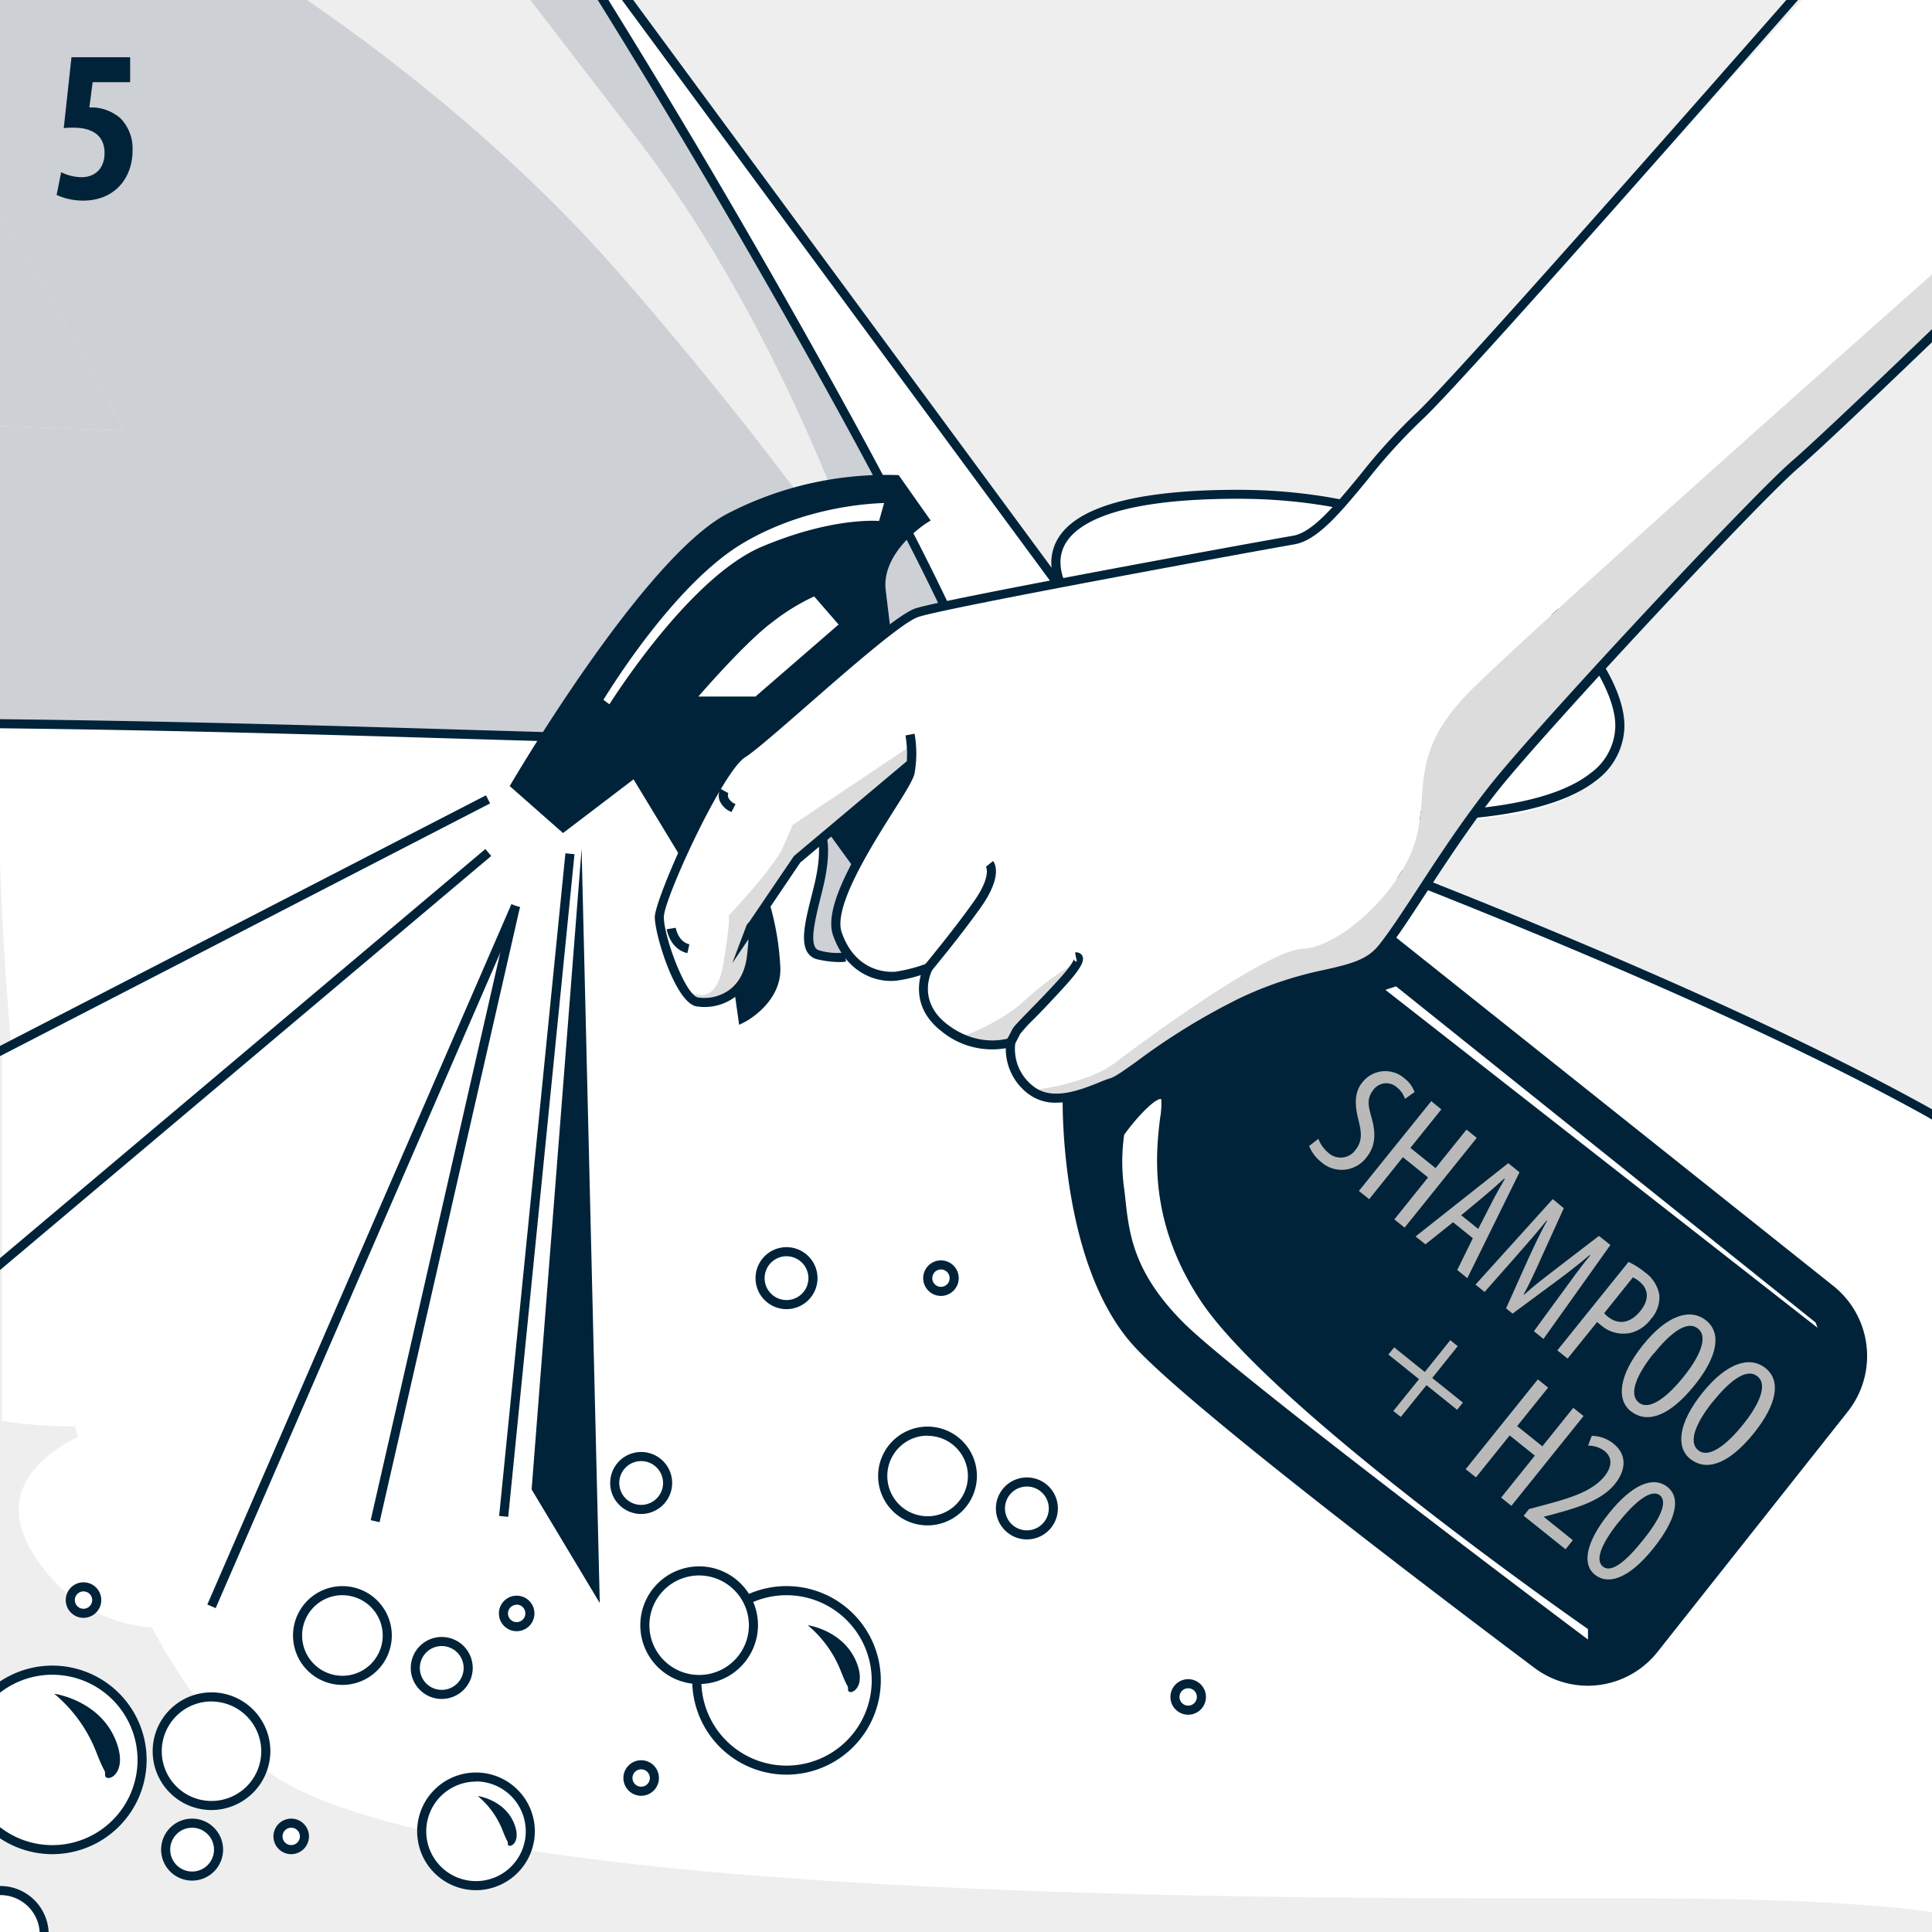 <svg xmlns="http://www.w3.org/2000/svg" xmlns:xlink="http://www.w3.org/1999/xlink" viewBox="0 0 425.2 425.2"><rect x="0" y="0" width="425.2" height="425.2" fill="#808080" stroke="none"/><defs><style>.cls-1{fill:none;}.cls-2{clip-path:url(#clip-path);}.cls-3{clip-path:url(#clip-path-2);}.cls-4{fill:#eee;}.cls-5{fill:#fff;}.cls-6{fill:#cdd0d5;}.cls-7{fill:#002339;}.cls-8{fill:#dcdcdc;}.cls-9{fill:#b9b9b9;}.cls-10{clip-path:url(#clip-path-4);}.cls-11{clip-path:url(#clip-path-6);}</style><clipPath id="clip-path"><rect class="cls-1" x="445.2" y="-445.2" width="425.2" height="425.2"/></clipPath><clipPath id="clip-path-2"><rect class="cls-1" width="425.2" height="425.2"/></clipPath><clipPath id="clip-path-4"><rect class="cls-1" x="445.2" width="425.2" height="425.2"/></clipPath><clipPath id="clip-path-6"><rect class="cls-1" x="890.4" width="425.2" height="425.2"/></clipPath></defs><title>5</title><g id="_2" data-name="2"><g class="cls-2"><rect class="cls-1" x="394.1" y="-420.2" width="474.26" height="474.26"/></g></g><g id="_5" data-name="5"><g class="cls-3"><rect class="cls-4" width="425.2" height="425.2"/><g id="_Группа_" data-name="&lt;Группа&gt;"><path class="cls-5" d="M218.88,447.44c-1.76,2.06-29.43,36.3-32.25,43.41-2.94,7.34,49.46.47,48,0s-25.55-9.93-24-18.91C212,463.53,218.12,449.2,218.88,447.44Zm206.71-45.76c.94-2.06,18.86-39.89,12.69-49.87-6.4-10.28-33.78,11.28-33.78,11.28s1.94,4.41,17.5,1.47C437.22,361.67,426.12,399.68,425.59,401.68Zm30.31-42.53c7.81,16.68-4.93,53.87-30.37,79.3s-61.68,40.18-142,58.74S180.76,512.88,169,506s29.72-63.85,63-84.35S362,356.33,432.41,339.59C439.57,337.88,448,342.53,455.9,359.15ZM315,446.32c18.44,18.09,44.41,18.09,44.41,18.09S314.92,440.8,319.8,423s11.75-25.67,3.94-23.2-14.22,11.75-14.22,11.75S296.54,428.17,315,446.32Z"/><path class="cls-5" d="M438.28,351.81c6.17,10-11.75,47.82-12.69,49.87.53-2,11.63-40-3.58-37.12-15.57,2.94-17.5-1.47-17.5-1.47S431.88,341.53,438.28,351.81Z"/><path class="cls-5" d="M359.45,464.41s-26,0-44.41-18.09-5.52-34.77-5.52-34.77,6.34-9.28,14.22-11.75.94,5.4-3.94,23.2S359.45,464.41,359.45,464.41Z"/><path class="cls-5" d="M180.76,536.37C156.32,535.37,126,506,126,506s73.13-81.06,97.92-94c20.62-10.75,195.79-85.18,218.28-89.05s46.05,50.87,16.68,98.86-38.18,51.87-138,84.18S205.25,537.37,180.76,536.37Zm244.78-97.92C451,413,463.72,375.83,455.9,359.15s-16.33-21.26-23.5-19.56C362,356.33,265.29,401.21,232,421.65S157.26,499.19,169,506s34.31,9.81,114.55-8.81S400.1,463.94,425.53,438.45Z"/><path class="cls-6" d="M-698.66-20.67c35.3-2.64,594.64-2.64,630,0C-29.48-17.74,27.27,94.81,27.27,94.81l-98.86-3.88S-85.28,28.26-103.9,14.63-186.14-1.11-228.26,6.7-263.5,90.94-263.5,90.94H-503.87S-497,14.57-539.12,6.7-644.85.94-663.42,14.63s-32.31,76.31-32.31,76.31l-98.92,3.88S-737.84-17.74-698.66-20.67Z"/><path class="cls-6" d="M-366.3-133.75c137.4.18,271.21,13.57,311.27,18.09C57.58-102.91,44.83-102.91,73.26-82.35c5.58,4.05,14.45,14.92,25.08,29.9C141.87,8.87,215.18,139.22,215.18,152.61c0,16.62-70.49,8.81-202.66,6.81-111.61-1.64-684.34-1.64-795.95,0-132.17,2-202.66,9.81-202.66-6.81,0-13.39,73.25-143.51,116.84-204.89,10.63-15.1,19.56-26,25.14-30.08,28.37-20.56,15.68-20.56,128.23-33.31C-671.93-120.65-516.91-134-366.3-133.75ZM-68.66-20.67c-35.36-2.64-594.7-2.64-630,0-39.18,2.94-96,115.49-96,115.49l98.92-3.88S-682,28.26-663.42,14.63s82.24-15.74,124.3-7.93,35.24,84.24,35.24,84.24H-263.5s-6.81-76.36,35.24-84.24S-122.52.94-103.9,14.63s32.31,76.31,32.31,76.31l98.86,3.88S-29.48-17.74-68.66-20.67Z"/><path class="cls-5" d="M126,506s30.37,29.37,54.81,30.37,40.18,1.94,140-30.37,108.67-36.18,138-84.18S464.71,319,442.16,323,244.49,401.27,223.87,412C199.09,424.94,126,506,126,506ZM472.41,625.6c-19.27,12.34-49.58,29.25-86.06,41-57.39,18.5-116.48,36.71-147.79,57.51-14,9.28-25.85,35.36-34.66,61.44a561.71,561.71,0,0,0-17.27,64.62s203.66-67.08,251.65-88.64S495,609.8,495,609.8A272.75,272.75,0,0,1,472.41,625.6ZM85.66,905.44c-33-3.88-897.45-3.88-930.47,0s-103.56,19.62-91.81,32.31,291.77,33.31,414.13,32.31,199.25-.65,285.84,0c122.36,1,402.38-19.56,414.13-32.31S118.73,909.38,85.66,905.44ZM17.52,552.06c-91.75-22.91-354.92-24.79-397.15-25-34.31.12-305.87,1.59-399.32,25a175.17,175.17,0,0,0-48.23,20.44c-36.83,22.32-65.14,55.8-83.88,84.41-16.86,25.67-26,47.4-26.49,53.75-1.47,16.15,17.62,70.49,102.8,104.27,80.65,32,419.88,35,455.66,35.19,49.28-.35,373.77-4,452.43-35.19,85.18-33.78,104.27-88.11,102.8-104.27-.59-6.23-9.4-27.43-25.73-52.57-16.86-26-41.77-56.27-73.84-78.54C59,567.33,39.25,557.52,17.52,552.06ZM-1247.83,625.6c-14.39-9.22-22.62-15.8-22.62-15.8s8.81,130.23,56.8,151.73,251.59,88.64,251.59,88.64a561.71,561.71,0,0,0-17.27-64.62c-8.81-26.08-20.68-52.16-34.6-61.44-31.31-20.79-90.46-39-147.85-57.51C-1198.2,654.85-1228.57,637.88-1247.83,625.6Zm135.75,333.48c-79.89-15.51-153.61-38.65-158.84-72.19-3.52-22.56-9.57-61-16-105.85-14.86-104.21-31.43-243.42-22.2-300.93,13.22-82.24,54.34-202.66,114.55-235.85s158.6-68.14,158.6-68.14S-1149,177.58-1152,163s51.4-66.2,107.2-66.2c54,0,39.24,33,38.24,35.13L-870.24-53l1,.7c-43.59,61.38-116.84,191.5-116.84,204.89,0,16.62,70.49,8.81,202.66,6.81,111.61-1.64,684.34-1.64,795.95,0,132.17,2,202.66,9.81,202.66-6.81,0-13.39-73.31-143.74-116.84-205.07L99-53,235,131.47c-2.23-3.64-11.51-22.67,38.95-22.67,55.8,0,83.3,36.83,82.53,51.69-1.7,33.48-91.7,15.63-91.7,15.63s98.39,35,158.6,68.14S524.69,397.86,537.91,480.1C546.42,533,533,655,519.29,755.36c-7.64,55.75-15.39,104.79-19.56,131.52-5.4,34.36-82.71,57.86-164.89,73.31-21.73,4.05-43.76,7.58-65,10.57-73.31,10.34-135.81,14.51-135.81,14.51s-32.31-7.34-85.18-7.34-162.95,15-271.68,17.62c-81.36,1.88-244.25,1.64-325.6,0-108.73-2.23-218.81-17.62-271.68-17.62s-85.18,7.34-85.18,7.34-60.68-4.05-132.64-14C-1062,967.83-1087.29,963.83-1112.08,959.08Zm155.9-422.7c24.5-1,54.86-30.37,54.86-30.37s-75.42-88.11-97.92-94S-1195,326.84-1217.58,323s-46,50.87-16.62,98.86,38.18,51.87,138,84.18S-980.62,537.37-956.18,536.37Z"/></g><path class="cls-7" d="M166.19,164c-17,0-38.42-.64-64.37-1.41s-55.43-1.65-89.29-2.15c-111.58-1.65-684.34-1.65-795.92,0-33.86.5-63.31,1.38-89.29,2.15-66.84,2-103.67,3.08-112.32-5.32a6.36,6.36,0,0,1-2.06-4.69c0-9.17,31.16-66.88,60.47-116.52,29.9-50.63,67.11-108.54,81.9-119.25,3.31-2.4,6.08-4.53,8.52-6.41,19-14.6,20.51-15.79,120.21-27.06,41.87-4.73,194.51-18.12,345.8-18.12h3.85c145.81.22,285,15.13,311.41,18.12C44.79-105.38,46.34-104.19,65.31-89.59c2.44,1.88,5.21,4,8.52,6.41h0c14.79,10.71,52,68.62,81.9,119.25C185,85.72,216.2,143.43,216.2,152.59a6.36,6.36,0,0,1-2.06,4.69C208.84,162.42,193,164,166.19,164Zm-551.62-6.8c171.1,0,342.2.41,398,1.24,33.88.5,63.33,1.38,89.32,2.15,64.12,1.91,102.82,3.06,110.87-4.75a4.37,4.37,0,0,0,1.45-3.25c0-7.61-26.44-58.35-60.19-115.51C124.21-13.37,87.2-71,72.66-81.56,69.32-84,66.54-86.12,64.09-88,45.53-102.29,44-103.46-55.12-114.66c-26.4-3-165.48-17.88-311.19-18.11-152.51-.22-307.23,13.33-349.43,18.11C-814.88-103.46-816.39-102.29-835-88c-2.45,1.89-5.23,4-8.57,6.44C-858.06-71-895.08-13.37-924.87,37.09c-33.75,57.16-60.19,107.9-60.19,115.51a4.37,4.37,0,0,0,1.45,3.25c8,7.81,46.75,6.66,110.87,4.75,26-.77,55.45-1.65,89.32-2.15C-727.63,157.62-556.53,157.21-385.43,157.21Z"/><path class="cls-7" d="M-377.91,997.88c-64.12,0-128.83-.5-170.52-1.34-60.59-1.23-122.85-6.67-172.87-11-40.46-3.53-75.41-6.59-98.79-6.59-52.13,0-84.63,7.25-85,7.32l-.14,0h-.15c-.89-.06-89.56-6.05-178.53-21.12C-1203.7,944.83-1267,918.55-1271.92,887l-.64-4.07c-12.5-79.66-50.55-322.06-37.54-403,7.38-45.89,21.85-95.66,39.72-136.56,22-50.4,48.07-85,75.33-100,51.48-28.37,131.74-58.36,153.28-66.23-9.77,0-30.46-.07-51.15-1.12-58-2.94-59.55-10.37-60-12.81-.8-4,2.12-10.3,8.24-17.77,15.71-19.19,56.73-49.63,99.94-49.63,20.21,0,33.3,4.58,38.88,13.62,3.63,5.87,3.29,12.31,2.28,16.9L-871-53.59l1.61,1.19-136.35,185-1.7-1c.06-.12,5.72-11.72-.11-21.14-5.2-8.4-17.71-12.66-37.17-12.66-42.53,0-82.92,30-98.4,48.9-5.65,6.9-8.5,12.77-7.83,16.11,2,10,71.63,12.85,115,12.29l6-.08-5.69,2c-1,.35-99,35.3-158.45,68.07-26.87,14.81-52.62,49.06-74.46,99.05-17.8,40.75-32.23,90.34-39.58,136.08-13,80.65,25.05,322.82,37.54,402.4l.64,4.07c4.73,30.16,69.19,56.59,186.4,76.45,87.2,14.77,174.13,20.81,178.2,21.09,2.43-.53,34.66-7.33,85.25-7.33,23.47,0,58.45,3.06,99,6.59,50,4.37,112.21,9.8,172.74,11,79.4,1.61,242.35,2,325.6,0C-163,993.12-104,988-52,983.55c41.35-3.56,77.07-6.64,100.91-6.64,50.59,0,82.82,6.8,85.25,7.33,4.06-.28,91-6.32,178.2-21.09C429.58,943.3,494,916.87,498.77,886.71l.64-4.06c12.49-79.58,50.51-321.76,37.55-402.42-7.35-45.73-21.78-95.33-39.58-136.08-21.84-50-47.59-84.24-74.46-99.05C363.46,212.34,265.44,177.38,264.45,177l.5-1.93c.65.11,65.6,10.58,85.16-4.95a13.09,13.09,0,0,0,5.37-9.75c.38-5.79-4.21-14.68-11.68-22.66-7.87-8.4-30.58-27.94-71.33-27.94-27.5,0-36,5.68-38.29,10.45-2.2,4.58.82,9.46,1.75,10.8l.29.39-1.58,1.22s-.19-.24-.41-.56L98.26-52.41l1.61-1.19L231.44,124.95a10.29,10.29,0,0,1,.93-5.55c3.68-7.7,17.17-11.6,40.1-11.6,41.53,0,64.74,20,72.79,28.57s12.64,17.75,12.22,24.16a15.19,15.19,0,0,1-6.12,11.19c-15.82,12.56-58.21,9-77.28,6.68,25.66,9.45,100.79,37.93,149.81,65,27.26,15,53.31,49.61,75.33,100,17.87,40.89,32.35,90.67,39.72,136.56,13,81-25,323.38-37.54,403l-.64,4.06c-4.95,31.53-68.22,57.81-188.06,78.11-89,15.07-177.64,21.06-178.53,21.12H134l-.14,0c-.32-.07-32.82-7.32-85-7.32-23.75,0-59.43,3.07-100.74,6.63-52.07,4.49-111.1,9.57-170.92,11C-262.31,997.47-319.87,997.88-377.91,997.88Z"/><path class="cls-7" d="M273.45,179.37c-15.72-8.59-39.28-47.05-40.27-48.69l1.71-1c.24.4,24.27,39.64,39.52,48Z"/><path class="cls-4" d="M56-7.53s44.57,26.67,80.57,68,55.09,70.67,55.09,70.67-17.5-56.67-52-101.33L105.27-14.87Z"/><path class="cls-4" d="M0,130.47S-10.31,335.25,57.93,389.13c38,30,226,28.67,303.33,28.67,97,0,83.47,12,83.47,12L4.6,441.8l-14.33-8.67Z"/></g><g class="cls-3"><g id="_Группа_2" data-name="&lt;Группа&gt;"><path class="cls-5" d="M200.58,164.05l-26.12,17.5-2.06,4.75c-2,4.75-12.06,15.25-12.06,15.25s.62,0-1.12,10.5-7.71,6-7.71,6l-.54.31c-3-4.21-5.84-13.44-5.84-16.56,0-1.66,2.24-7.58,5.25-14.17,1.78-3.91,3.84-8.07,5.85-11.71,2.75-5,5.43-9,7.23-10.12,4.14-2.58,21.32-18.62,31.61-26.61,3-2.31,5.38-3.94,6.72-4.39,6-2,75.34-14.67,83-16s16.34-17,27.34-27C319.5,85.1,367.72,32,398.76-2.38l26.9-2.32V60c-28.32,25.08-92,81.69-102.59,92.55-13.64,14-8.11,22.46-11.86,33.46s-16.75,22.5-24.5,22.75-35,20.25-41.25,25.06S227,240,227,240a11.41,11.41,0,0,1-4.5-10.61s.67-1.23,1.17-2.23,4.16-4.33,9.93-10.66c2.38-2.62,3.34-4.07,3.65-4.87a65.85,65.85,0,0,0-11.5,8.39c-5.61,5.32-14,8.16-14.45,8.3a19,19,0,0,1-3.47-2.16c-7.38-5.74-3.63-12.92-3.51-13.15h0s6-7.17,10.74-13.84c2.7-3.8,3.22-6.19,3.16-7.55-2,1.84-6.1,5.69-13.9,12.77-10.31,9.36-13.55,9-14.3,8.73h0a12.38,12.38,0,0,1-3.15-2.85,16.16,16.16,0,0,1-2.52-4.75c-1.22-3.52,1.05-9.36,4.23-15.34,4.66-8.75,11.27-17.78,11.77-20.16a17,17,0,0,0,.29-2h0A23.23,23.23,0,0,0,200.58,164.05Z"/><path class="cls-8" d="M425.66,60V73.39c-10.35,10-25.18,24.12-30.7,28.91-8.83,7.67-55.17,57.33-65.83,70.67-9.6,12-17.85,26.15-23.29,33.6-.6.83-1.18,1.58-1.71,2.23-5.34,6.5-14.67,4-30.84,11.8s-25.5,16.87-28.66,17.7c-1.88.49-5.74,2.5-9.75,3.16-2.77.46-5.61.28-7.92-1.49,0,0,12.25-1.3,18.5-6.11s33.5-24.81,41.25-25.06,20.75-11.75,24.5-22.75-1.78-19.42,11.86-33.46C333.62,141.73,397.34,85.12,425.66,60Z"/><path class="cls-7" d="M402.88,283.86a18.68,18.68,0,0,1,3,26.22l-41.82,52.81a18.69,18.69,0,0,1-25.87,3.35c-25.26-19-75.63-57.35-87.74-70.44-16.33-17.67-15.58-54.33-15.58-54.33h0c4-.66,7.87-2.67,9.75-3.16,3.16-.83,12.5-9.9,28.66-17.7s25.5-5.3,30.84-11.8c.53-.65,1.11-1.4,1.71-2.23Zm-.75,11.27-1.67-4.66-93-74.48-4.67,1.48ZM350.46,362.8V358s-69.33-48.17-85.33-72.17-6.34-43.33-9-44.79-9.67,8.34-9.67,8.34-1,4.45,0,12.64,1,17.48,13.33,29.81S350.46,362.8,350.46,362.8Z"/><polygon class="cls-5" points="400.46 290.47 402.13 295.13 302.79 217.47 307.46 215.99 400.46 290.47"/><path class="cls-5" d="M350.46,358v4.83s-78.33-58.67-90.67-71S247.46,270.19,246.46,262s0-12.64,0-12.64,7-9.81,9.67-8.34-7,20.79,9,44.79S350.46,358,350.46,358Z"/><path class="cls-8" d="M225.71,220a65.85,65.85,0,0,1,11.5-8.39c-.31.8-1.27,2.25-3.65,4.87-5.77,6.33-9.43,9.66-9.93,10.66s-1.17,2.23-1.17,2.23a15.44,15.44,0,0,1-11.2-1.07C211.66,228.15,220.1,225.31,225.71,220Z"/><path class="cls-7" d="M197.22,105.55l6.17,8.75s-10.54,6.61-9.43,15.75l1.11,9.14c-10.29,8-27.47,24-31.61,26.61-1.8,1.12-4.48,5.14-7.23,10.12l-6.62-14.37-12.45,6.74-14.58-10.08c10-15.26,26.07-37.87,37.76-44.16A75.71,75.71,0,0,1,197.22,105.55Zm-3,10.25,1.69-6a67.75,67.75,0,0,0-33.38,9.27c-16.06,9.75-31.06,35.25-31.06,35.25l2.91,2.25s17.67-28.5,33.75-35.25S194.21,115.8,194.21,115.8ZM186,137.55l-6.49-7.47s-3.26,1-10,6-17.95,18.25-17.95,18.25h15.11Z"/><path class="cls-8" d="M165.57,203.69c-.2,0-.44.66-.44.66Zm0,0c.26,0,.45,1.15-.12,6.48a12.29,12.29,0,0,1-2.94,7.2,10.23,10.23,0,0,1-9.06,3.1,4.62,4.62,0,0,1-2.49-2.11l.54-.31s6,4.5,7.71-6,1.12-10.5,1.12-10.5,10-10.5,12.06-15.25l2.06-4.75,26.12-17.5a23.23,23.23,0,0,1,0,3.92h0L183.1,182.67,181,184.45l-5.57,4.68-6.92,10.26Z"/><path class="cls-7" d="M183.1,182.67,200.58,168a17,17,0,0,1-.29,2c-.5,2.38-7.11,11.41-11.77,20.16Z"/><path class="cls-5" d="M195.9,109.78l-1.69,6s-10-1.25-26.09,5.5-33.75,35.25-33.75,35.25l-2.91-2.25s15-25.5,31.06-35.25A67.75,67.75,0,0,1,195.9,109.78Z"/><path class="cls-6" d="M183.1,182.67l5.42,7.46c-3.18,6-5.45,11.82-4.23,15.34a16.16,16.16,0,0,0,2.52,4.75l-.85.4s-1.75.43-5.77-.45-1.73-8.12,0-15.34.78-10.37.78-10.37h0Z"/><path class="cls-5" d="M179.47,130.08l6.49,7.47L166.62,154.3H151.51s11.2-13.25,17.95-18.25S179.47,130.08,179.47,130.08Z"/><path class="cls-7" d="M170.71,213c.25,7.08-7.25,11-7.25,11l-.94-6.62a12.29,12.29,0,0,0,2.94-7.2c.57-5.33.38-6.48.12-6.48l2.9-4.3A59.91,59.91,0,0,1,170.71,213Z"/><path class="cls-7" d="M149.61,161.55l6.62,14.37c-2,3.64-4.07,7.8-5.85,11.71l-10.67-17.58-2.55-1.76Z"/><path class="cls-7" d="M137.16,168.29l2.55,1.76-15.75,12-10.5-9.25s3.63-6.18,9.12-14.59Z"/><path class="cls-5" d="M84.3,368.06c-5,5.28-17,14.43-35.24,7.19,0,0-2.15,1.59-7.87-7.68-2.41-3.88-4.1-7-5.27-9.26C29,358.26,16,356.06,7.21,341.8-5,322.07,23,313.73,24.4,313.32l.06,0-.06,0c-.78.14-9,1.61-23.94-.59V231.06l113-58.26,10.5,9.25L109.59,331.49a57,57,0,0,1,10.23,1.31c17.64,4,11.87,26,2.76,32s-21.12-4.5-21.12-4.5S94.48,375.29,84.3,368.06Z"/></g><path class="cls-7" d="M232.44,242.68a9.74,9.74,0,0,1-6.08-1.91,12.33,12.33,0,0,1-5-10.08,17.53,17.53,0,0,1-14.18-3.75c-5.57-4.33-5.27-9.52-4.53-12.34a30.06,30.06,0,0,1-5.32,1.22c-4.67.52-11.14-1.81-14-10-2.23-6.45,5.71-19,11.5-28.24,1.75-2.78,3.43-5.44,4.13-6.93l-22.83,19.18-9.42,13.95c.19,1,.12,2.8-.28,6.52-.43,4-2,7.15-4.67,9.12a11.27,11.27,0,0,1-8.5,2.06c-4.61-.84-9.15-15.74-9.15-19.65S157,168.64,162.93,165c2-1.26,7.57-6.12,13.46-11.26,10-8.7,21.24-18.56,25.09-19.84,6.25-2.08,76.48-14.88,83.15-16,4.29-.75,9.38-6.92,14.76-13.45a126.93,126.93,0,0,1,12.07-13.31c10.83-9.85,112-125.75,113-126.92l1.62-1.86,3.39,63.22,8.1,37.8-.4.39c-.33.32-32.79,31.77-41.54,39.37-9.08,7.88-55.13,57.32-65.71,70.54-6.08,7.6-11.72,16.24-16.26,23.18-3.45,5.29-6.44,9.85-8.75,12.67-3.05,3.72-7.17,4.67-12.88,6a79.81,79.81,0,0,0-18.29,6.09,143,143,0,0,0-22.19,13.61c-3.18,2.29-5.28,3.79-6.66,4.16-.58.15-1.44.49-2.42.88C239.83,241.19,236.09,242.68,232.44,242.68Zm-8.67-14.85-.32,1.72a10.33,10.33,0,0,0,4.12,9.63c4.07,3.11,10.14.71,14.15-.88a26.72,26.72,0,0,1,2.65-1c1-.27,3.22-1.85,6-3.85a144.76,144.76,0,0,1,22.49-13.78,81.55,81.55,0,0,1,18.71-6.24c5.52-1.27,9.16-2.1,11.78-5.3,2.24-2.73,5.2-7.26,8.62-12.49,4.56-7,10.23-15.65,16.37-23.33,10.61-13.26,56.84-62.88,66-70.8,8.19-7.1,37.3-35.27,41.06-38.91l-7.9-36.95-3.13-58.38C410.77-17.15,323.09,83.19,312.8,92.54a125.43,125.43,0,0,0-11.87,13.1c-5.87,7.12-10.95,13.27-16,14.15-9.1,1.58-77,14-82.85,16-3.47,1.16-15.08,11.3-24.41,19.45-6.21,5.42-11.57,10.11-13.71,11.45-4.9,3.07-17.86,31.13-17.86,35.15,0,4.28,4.74,17.18,7.51,17.68a9.37,9.37,0,0,0,6.94-1.69c2.21-1.65,3.51-4.25,3.88-7.73.16-1.46.25-2.57.3-3.4l-3.57,5.28,3-7.95a2.4,2.4,0,0,1,.69-1.07l9.88-14.56,24.85-20.88a25.29,25.29,0,0,0-.3-5.66l2-.38a25.2,25.2,0,0,1,0,8.73c-.28,1.35-1.9,4-4.73,8.45-4.95,7.85-13.22,21-11.31,26.52,3.23,9.32,11,8.76,11.87,8.67a35,35,0,0,0,6.83-1.78l2.52-.94-1.29,2.36c-.14.27-3.48,6.68,3.24,11.9,7,5.43,13.64,3.1,13.71,3.08Z"/><path class="cls-7" d="M205.06,213.61l-1.53-1.28c.06-.07,6-7.21,10.69-13.77,4.08-5.74,2.79-7.8,2.78-7.82l1.56-1.25c.25.3,2.33,3.13-2.71,10.23C211.14,206.34,205.12,213.54,205.06,213.61Z"/><path class="cls-7" d="M223.34,229.84l-1.76-1s.66-1.21,1.15-2.2c.32-.64,1.22-1.58,3.42-3.84,1.66-1.71,3.93-4,6.67-7,3.34-3.66,3.52-4.65,3.53-4.75a.59.59,0,0,0,.21.43.52.52,0,0,0,.43.15l-.39-2a1.45,1.45,0,0,1,1.56.67c.55,1,.1,2.46-3.86,6.82-2.75,3-5,5.38-6.71,7.1a34.29,34.29,0,0,0-3.07,3.34C224,228.6,223.34,229.84,223.34,229.84Z"/><path class="cls-7" d="M161,178.71a4.58,4.58,0,0,1-2.66-2.61,3.33,3.33,0,0,1,.2-2.53l1.75,1-.87-.49.88.47a1.34,1.34,0,0,0,0,1,2.8,2.8,0,0,0,1.58,1.4Z"/><path class="cls-7" d="M151.28,209.78c-3.81-.89-4.53-5.09-4.56-5.27l2-.32-1,.16,1-.16c0,.12.54,3.06,3,3.64Z"/><path class="cls-7" d="M149.52,188.15l-10.09-16.63-15.52,11.82L112.18,173l.42-.71c1.18-2,29.1-49.35,47.27-59.12a75.91,75.91,0,0,1,37.42-8.62l.48,0,7.05,10-.89.56c-.1.06-10,6.39-9,14.78l1.11,9.14-2,.24L193,130.17c-1-8.16,6.41-14.25,9-16.13l-5.3-7.52c-3-.1-19.78-.25-35.87,8.4-16.5,8.87-42.46,51.62-46.07,57.67l9.26,8.16,16-12.18,11.24,18.53Z"/><polygon class="cls-7" points="155.32 176.35 149.15 162.94 136.69 169.68 135.74 167.92 150.07 160.17 157.14 175.51 155.32 176.35"/><path class="cls-7" d="M162.67,225.54l-1.13-8,2-.28.72,5.08c2-1.41,5.65-4.65,5.48-9.31a59.29,59.29,0,0,0-2.19-13.32l1.91-.58a60.34,60.34,0,0,1,2.28,13.84c.27,7.62-7.46,11.77-7.79,11.94Z"/><path class="cls-7" d="M184.63,211.73a22,22,0,0,1-4.66-.58,3.44,3.44,0,0,1-2.28-1.58c-1.56-2.51-.39-7.23,1-12.7.19-.75.37-1.51.56-2.27,1.62-6.78.8-9.82.79-9.85l1.92-.57c0,.14,1,3.49-.76,10.89-.18.76-.37,1.53-.56,2.28-1.14,4.61-2.32,9.37-1.21,11.17a1.48,1.48,0,0,0,1,.68,14.29,14.29,0,0,0,5.33.46l.46,1.95A7.06,7.06,0,0,1,184.63,211.73Z"/><rect class="cls-7" x="184.81" y="181.79" width="2" height="9.23" transform="translate(-74.07 144.75) rotate(-35.99)"/><path class="cls-7" d="M134.64,158l-4.48-3.47.45-.76c.62-1.05,15.31-25.83,31.4-35.6a68,68,0,0,1,33.92-9.41l1.28,0-2.26,8.08-.85-.1c-.1,0-10-1.12-25.58,5.43s-33.11,34.57-33.29,34.85Zm-1.86-4,1.34,1c3.26-5.08,18.89-28.53,33.62-34.71,13.66-5.73,22.94-5.79,25.73-5.64l1.11-3.94c-4.28.12-18.42,1.15-31.53,9.11C148.91,128.49,135.4,149.78,132.78,154.06Z"/><path class="cls-7" d="M167,155.3H149.35l1.39-1.65c.46-.54,11.36-13.4,18.12-18.41s10.18-6.09,10.32-6.13l.62-.18,7.57,8.72Zm-13.3-2h12.56l18.3-15.85-5.37-6.19a46.65,46.65,0,0,0-9.12,5.59C164.88,140.69,156.91,149.61,153.69,153.3Z"/><rect class="cls-7" x="130.14" y="153.72" width="2" height="20.83" transform="translate(-78.44 178.74) rotate(-55.36)"/><path class="cls-7" d="M349.45,371a19.65,19.65,0,0,1-11.84-4c-27.69-20.8-75.93-57.63-87.88-70.56-16.42-17.76-15.88-53.52-15.85-55l2,0c0,.36-.55,36.47,15.32,53.63,12.29,13.29,65.36,53.6,87.61,70.32a17.58,17.58,0,0,0,24.48-3.17l41.82-52.82a17.72,17.72,0,0,0-2.85-24.81l-97-77.29,1.25-1.56,97,77.29a19.72,19.72,0,0,1,3.17,27.62l-41.82,52.82A19.6,19.6,0,0,1,349.45,371Z"/><path class="cls-7" d="M351.46,364.8l-1.6-1.2c-3.2-2.4-78.53-58.85-90.77-71.09-11.53-11.53-12.51-20.43-13.38-28.28-.08-.71-.16-1.42-.24-2.11-1-8.27,0-12.79,0-13l0-.2.12-.17c2.26-3.17,7.85-10.35,11-8.64,1.34.73,1.11,2.65.69,6.12-.93,7.69-2.66,22,8.66,39,15.71,23.57,84.38,71.42,85.07,71.91l.43.3Zm-104.06-115a42.73,42.73,0,0,0,.05,12.11c.09.7.16,1.41.24,2.13.83,7.52,1.77,16.05,12.8,27.08s77.74,61.28,89,69.71v-2.3c-6.4-4.47-69.72-49-85.17-72.14-11.73-17.6-9.88-33-9-40.34a17.44,17.44,0,0,0,.25-4.16C254.46,241.58,250.62,245.29,247.4,249.76Z"/><path class="cls-7" d="M404.23,298.05l-103.54-81,7-2.21.42.33,93.22,74.66Zm-99.33-80.2L400,292.22l-.41-1.15-92.36-74Z"/><rect class="cls-7" x="43.52" y="259.22" width="145.84" height="2" transform="matrix(0.1, -1, 1, 0.1, -153.72, 351.23)"/><rect class="cls-7" x="-43.69" y="211.59" width="159.98" height="2" transform="translate(-93.39 40.28) rotate(-27.28)"/><rect class="cls-7" x="28.57" y="266.1" width="138.89" height="2" transform="translate(-184.2 303.19) rotate(-77.14)"/><rect class="cls-7" x="-31.94" y="237.55" width="158" height="2" transform="translate(-142.67 86.48) rotate(-40.13)"/><rect class="cls-7" x="-4.02" y="275.47" width="168.06" height="2" transform="translate(-205.45 239.73) rotate(-66.53)"/><circle class="cls-5" cx="173.1" cy="369.82" r="19.75"/><path class="cls-7" d="M173.1,390.57a20.75,20.75,0,1,1,20.75-20.75A20.77,20.77,0,0,1,173.1,390.57Zm0-39.49a18.75,18.75,0,1,0,18.75,18.75A18.77,18.77,0,0,0,173.1,351.08Z"/><circle class="cls-5" cx="75.36" cy="359.95" r="9.87"/><path class="cls-7" d="M75.36,370.82a10.87,10.87,0,1,1,10.87-10.87A10.89,10.89,0,0,1,75.36,370.82Zm0-19.75a8.87,8.87,0,1,0,8.87,8.87A8.88,8.88,0,0,0,75.36,351.08Z"/><circle class="cls-5" cx="11.52" cy="387.32" r="19.75"/><path class="cls-7" d="M11.52,408.07a20.75,20.75,0,1,1,20.75-20.75A20.77,20.77,0,0,1,11.52,408.07Zm0-39.49a18.75,18.75,0,1,0,18.75,18.75A18.77,18.77,0,0,0,11.52,368.58Z"/><circle class="cls-5" cx="104.76" cy="403.01" r="11.95"/><path class="cls-7" d="M104.76,416A12.95,12.95,0,1,1,117.71,403,13,13,0,0,1,104.76,416Zm0-23.9A10.95,10.95,0,1,0,115.71,403,11,11,0,0,0,104.76,392.06Z"/><circle class="cls-5" cx="46.55" cy="385.41" r="11.95"/><path class="cls-7" d="M46.55,398.36A12.95,12.95,0,1,1,59.5,385.41,13,13,0,0,1,46.55,398.36Zm0-23.9A10.95,10.95,0,1,0,57.5,385.41,11,11,0,0,0,46.55,374.47Z"/><circle class="cls-5" cx="153.87" cy="357.68" r="11.95"/><path class="cls-7" d="M153.87,370.63a12.95,12.95,0,1,1,12.95-12.95A13,13,0,0,1,153.87,370.63Zm0-23.9a10.95,10.95,0,1,0,10.95,10.95A11,11,0,0,0,153.87,346.73Z"/><circle class="cls-5" cx="0.37" cy="425.74" r="9.66"/><path class="cls-7" d="M.38,436.39a10.66,10.66,0,1,1,0-21.31,10.66,10.66,0,0,1,0,21.31Zm0-19.31a8.66,8.66,0,1,0,0,17.31,8.66,8.66,0,0,0,0-17.31Z"/><circle class="cls-5" cx="97.22" cy="367.09" r="5.82"/><path class="cls-7" d="M97.22,373.91a6.82,6.82,0,1,1,6.82-6.82A6.83,6.83,0,0,1,97.22,373.91Zm0-11.64a4.82,4.82,0,1,0,4.82,4.82A4.83,4.83,0,0,0,97.22,362.27Z"/><circle class="cls-5" cx="204.15" cy="324.84" r="9.87"/><path class="cls-7" d="M204.15,335.71A10.87,10.87,0,1,1,215,324.84,10.89,10.89,0,0,1,204.15,335.71Zm0-19.75a8.87,8.87,0,1,0,8.87,8.87A8.88,8.88,0,0,0,204.15,316Z"/><circle class="cls-5" cx="226.02" cy="331.98" r="5.82"/><path class="cls-7" d="M226,338.8a6.82,6.82,0,1,1,6.82-6.82A6.83,6.83,0,0,1,226,338.8Zm0-11.64a4.82,4.82,0,1,0,4.82,4.82A4.83,4.83,0,0,0,226,327.16Z"/><circle class="cls-5" cx="141.11" cy="326.38" r="5.82"/><path class="cls-7" d="M141.11,333.2a6.82,6.82,0,1,1,6.82-6.82A6.83,6.83,0,0,1,141.11,333.2Zm0-11.64a4.82,4.82,0,1,0,4.82,4.82A4.83,4.83,0,0,0,141.11,321.56Z"/><circle class="cls-5" cx="173.1" cy="281.3" r="5.82"/><path class="cls-7" d="M173.1,288.12a6.82,6.82,0,1,1,6.82-6.82A6.83,6.83,0,0,1,173.1,288.12Zm0-11.64a4.82,4.82,0,1,0,4.82,4.82A4.83,4.83,0,0,0,173.1,276.48Z"/><circle class="cls-5" cx="18.38" cy="352.15" r="2.91"/><path class="cls-7" d="M18.38,356.06a3.91,3.91,0,1,1,3.91-3.91A3.92,3.92,0,0,1,18.38,356.06Zm0-5.82a1.91,1.91,0,1,0,1.91,1.91A1.91,1.91,0,0,0,18.38,350.24Z"/><circle class="cls-5" cx="113.71" cy="355.06" r="2.91"/><path class="cls-7" d="M113.71,359a3.91,3.91,0,1,1,3.91-3.91A3.91,3.91,0,0,1,113.71,359Zm0-5.82a1.91,1.91,0,1,0,1.91,1.91A1.91,1.91,0,0,0,113.71,353.15Z"/><circle class="cls-5" cx="141.11" cy="391.31" r="2.91"/><path class="cls-7" d="M141.11,395.22a3.91,3.91,0,1,1,3.91-3.91A3.91,3.91,0,0,1,141.11,395.22Zm0-5.82a1.91,1.91,0,1,0,1.91,1.91A1.91,1.91,0,0,0,141.11,389.4Z"/><circle class="cls-5" cx="261.5" cy="373.47" r="2.91"/><path class="cls-7" d="M261.5,377.38a3.91,3.91,0,1,1,3.91-3.91A3.92,3.92,0,0,1,261.5,377.38Zm0-5.82a1.91,1.91,0,1,0,1.91,1.91A1.91,1.91,0,0,0,261.5,371.56Z"/><circle class="cls-5" cx="207.06" cy="281.3" r="2.91"/><path class="cls-7" d="M207.06,285.21A3.91,3.91,0,1,1,211,281.3,3.92,3.92,0,0,1,207.06,285.21Zm0-5.82A1.91,1.91,0,1,0,209,281.3,1.91,1.91,0,0,0,207.06,279.39Z"/><circle class="cls-5" cx="64.08" cy="404.16" r="2.91"/><path class="cls-7" d="M64.08,408.07A3.91,3.91,0,1,1,68,404.16,3.92,3.92,0,0,1,64.08,408.07Zm0-5.82A1.91,1.91,0,1,0,66,404.16,1.91,1.91,0,0,0,64.08,402.25Z"/><circle class="cls-5" cx="42.28" cy="407.07" r="5.82"/><path class="cls-7" d="M42.28,413.89a6.82,6.82,0,1,1,6.82-6.82A6.83,6.83,0,0,1,42.28,413.89Zm0-11.64a4.82,4.82,0,1,0,4.82,4.82A4.83,4.83,0,0,0,42.28,402.25Z"/><path class="cls-7" d="M177.76,357.68s8,1.09,10.81,8.33c2.27,5.93-2,7.34-1.93,5.81,0-1.05,0,0-1.54-3.93A25.11,25.11,0,0,0,177.76,357.68Z"/><path class="cls-7" d="M105.15,395.27s6,.81,8.06,6.21c1.69,4.42-1.46,5.47-1.44,4.33,0-.79,0,0-1.14-2.93A18.73,18.73,0,0,0,105.15,395.27Z"/><path class="cls-7" d="M11.93,372.76s10.13,1.37,13.63,10.5c2.87,7.47-2.47,9.26-2.44,7.33,0-1.33,0,0-1.94-5A31.67,31.67,0,0,0,11.93,372.76Z"/><path class="cls-9" d="M290.15,250.64a7.41,7.41,0,0,0,2.21,3.08,4,4,0,0,0,6-.7c1.46-1.82,1.3-3.78.69-6.2s-1.37-5.92.68-8.47a6.39,6.39,0,0,1,9.39-1,6.6,6.6,0,0,1,2.2,3l-2.11,1.49a5.31,5.31,0,0,0-1.81-2.56,3.5,3.5,0,0,0-5.11.53c-1.58,2-1.16,3.55-.37,6.41,1,3.58.63,6.25-1.14,8.44a6.79,6.79,0,0,1-10,1.09,8.54,8.54,0,0,1-2.66-3.54Z"/><path class="cls-9" d="M317.21,244.16l-6.81,8.47,5.54,4.45,6.81-8.47,2.26,1.81-15.88,19.76-2.26-1.81,7.42-9.24-5.54-4.45-7.42,9.24-2.26-1.81L315,242.34Z"/><path class="cls-9" d="M319.79,269l-6.08,4.86-2.17-1.74L331.93,256l2.49,2-11.48,23.3-2.23-1.79,3.44-7Zm5.54,1.46,3-5.84c.84-1.64,1.89-3.5,2.84-5.15l-.12-.09c-1.44,1.31-3.1,2.77-4.42,3.88l-5.05,4.19Z"/><path class="cls-9" d="M344,284.2c2-2.73,4.14-5.75,6-7.91l-.12-.09c-2.21,1.85-4.62,3.77-7.1,5.59l-9.88,7.31-1.44-1.15,4.82-10.75c1.38-3,2.75-5.95,4.21-8.54l-.09-.07c-1.86,2.32-4.19,5-6.57,7.7l-7.1,8.05-2-1.62,17-18.82,2.43,2-4.94,10.89c-1.42,3.15-2.48,5.49-3.88,8.08l.09.07c2.2-2,4.14-3.47,6.93-5.62L351.9,272l2.52,2-14.73,20.68-2.11-1.7Z"/><path class="cls-9" d="M358.41,277.73A16.8,16.8,0,0,1,362,280a7.68,7.68,0,0,1,3.19,5,7.12,7.12,0,0,1-1.81,5.25,8.05,8.05,0,0,1-4.45,3.08,7.43,7.43,0,0,1-6.43-1.55c-.38-.31-.67-.54-1-.83L345,299l-2.26-1.81ZM353.06,289a4.79,4.79,0,0,0,.81.79c2.23,1.79,4.9,1.53,7.14-1.26,1.63-2,2.24-4.52-.26-6.53a5.94,5.94,0,0,0-1.38-.87Z"/><path class="cls-9" d="M372.91,304.91c-6,7.42-10.8,8.21-14,5.67s-2.68-7.89,2.67-14.55,10.45-8.2,13.91-5.42S378,298.61,372.91,304.91Zm-9-7c-3.27,4.08-5.73,8.76-3.24,10.76s6.69-1.72,9.8-5.59c3-3.7,5.8-8.61,3.22-10.68S367.16,293.93,363.93,297.95Z"/><path class="cls-9" d="M386,315.42c-6,7.42-10.8,8.21-14,5.67s-2.68-7.89,2.67-14.55,10.45-8.2,13.91-5.42S391.05,309.11,386,315.42Zm-9-7c-3.27,4.08-5.73,8.76-3.24,10.76s6.69-1.72,9.8-5.59c3-3.7,5.8-8.61,3.22-10.68S380.24,304.43,377,308.45Z"/><path class="cls-9" d="M320.82,296.27l-5.61,7,6.75,5.42-1.27,1.58-6.75-5.42-5.65,7-1.64-1.32,5.65-7-6.74-5.42,1.27-1.58,6.74,5.42,5.61-7Z"/><path class="cls-9" d="M340.71,305.39l-6.81,8.47,5.54,4.45,6.81-8.47,2.26,1.81-15.88,19.76-2.26-1.81,7.42-9.24-5.54-4.45-7.42,9.24-2.26-1.81,15.88-19.76Z"/><path class="cls-9" d="M335.33,333.59l1.18-1.47,3.38-.9c4.78-1.32,10.35-2.73,13.22-6.31,1.7-2.11,1.79-4.15,0-5.59a6,6,0,0,0-3.6-1.16l.81-2.15a7.65,7.65,0,0,1,4.76,1.7c3.17,2.54,2.66,6,.35,8.87-2.87,3.58-8,5.15-12.94,6.5l-2.7.72,0,.06,6.36,5.11-1.6,2Z"/><path class="cls-9" d="M363.86,340.78c-5.58,6.95-10.07,8-12.82,5.81-3-2.38-1.92-7.33,3.07-13.55,5.16-6.42,9.77-8.26,12.88-5.77S368.73,334.71,363.86,340.78Zm-7.47-6c-3.7,4.6-5.5,8.47-3.62,10s5.14-1.23,8.81-5.8,5.56-8.42,3.74-9.88S360.06,330.25,356.39,334.82Z"/><polygon class="cls-7" points="128 186.8 132 352.8 117 327.8 128 186.8"/></g></g><g id="_5-2" data-name="5"><g class="cls-10"><g id="_Группа_3" data-name="&lt;Группа&gt;"><path class="cls-6" d="M341.3,14.63C322.68.94,259.06-1.11,216.94,6.7S181.7,90.94,181.7,90.94H-58.67S-51.8,14.57-93.92,6.7-199.65.94-218.27,14.63s-32.31,76.31-32.31,76.31l-98.86,3.88s56.8-112.55,95.92-115.49c35.36-2.64,594.7-2.64,630.06,0,39.18,2.94,95.92,115.49,95.92,115.49l-98.86-3.88S359.92,28.26,341.3,14.63Z"/><path class="cls-6" d="M660.38,152.61c0,16.62-70.49,8.81-202.66,6.81-111.61-1.64-684.34-1.64-795.95,0-132.17,2-202.66,9.81-202.66-6.81,0-13.39,73.25-143.56,116.78-204.95,10.69-15,19.62-26,25.2-30,28.37-20.56,15.68-20.56,128.23-33.31,43.94-5,199-18.33,349.57-18.09,137.4.18,271.21,13.57,311.27,18.09C502.78-102.91,490-102.91,518.46-82.35c5.58,4.05,14.39,14.92,25,29.9C587.07,8.87,660.38,139.22,660.38,152.61ZM-93.92,6.7c42.12,7.87,35.24,84.24,35.24,84.24H181.7S174.88,14.57,216.94,6.7,322.68.94,341.3,14.63s32.31,76.31,32.31,76.31l98.86,3.88S415.72-17.74,376.54-20.67c-35.36-2.64-594.7-2.64-630.06,0-39.12,2.94-95.92,115.49-95.92,115.49l98.86-3.88s13.75-62.68,32.31-76.31S-136-1.11-93.92,6.7Z"/><path class="cls-5" d="M-802.63,625.6c-14.39-9.22-22.62-15.8-22.62-15.8s8.81,130.23,56.8,151.73,251.59,88.64,251.59,88.64a561.71,561.71,0,0,0-17.27-64.62c-8.81-26.08-20.62-52.16-34.6-61.44-31.37-20.79-90.46-39-147.85-57.51C-753,654.85-783.37,637.88-802.63,625.6Zm311.21,312.15c11.75,12.75,291.77,33.31,414.13,32.31s199.25-.65,285.84,0c122.36,1,402.38-19.56,414.13-32.31s-58.74-28.37-91.81-32.31-897.45-3.88-930.47,0S-503.17,925.06-491.42,937.75Zm1323-271.15c-57.39,18.5-116.48,36.71-147.79,57.51-14,9.28-25.85,35.36-34.66,61.44a561.71,561.71,0,0,0-17.27,64.62s203.66-67.08,251.65-88.64S940.23,609.8,940.23,609.8a265.51,265.51,0,0,1-22.62,15.74C898.34,637.94,868,654.85,831.56,666.6ZM780,960.19c-21.73,4.05-43.82,7.58-65,10.57-73.31,10.34-135.81,14.51-135.81,14.51s-32.31-7.34-85.18-7.34-162.95,15-271.68,17.62c-81.36,1.88-244.25,1.64-325.6,0-108.73-2.23-218.81-17.62-271.68-17.62s-85.18,7.34-85.18,7.34-60.68-4.05-132.64-14c-24.14-3.41-49.46-7.4-74.19-12.22-79.89-15.45-153.61-38.59-158.84-72.13-3.52-22.56-9.57-61-16-105.85-14.86-104.21-31.43-243.42-22.2-300.93,13.22-82.24,54.34-202.66,114.55-235.85s158.6-68.14,158.6-68.14-113.08,1.47-116-13.1,51.4-66.2,107.2-66.2c54,0,39.24,33,38.24,35.13L-425-53l.94.65C-467.63,9-540.88,139.22-540.88,152.61c0,16.62,70.49,8.81,202.66,6.81,111.61-1.64,684.34-1.64,795.95,0,132.17,2,202.66,9.81,202.66-6.81,0-13.39-73.31-143.74-116.9-205.07h.06l.7-.53L680.18,131.47c-2.23-3.64-11.51-22.67,38.95-22.67,55.8,0,83.3,36.83,82.53,51.69C800,194,710,176.11,710,176.11s98.39,35,158.6,68.14S969.89,397.86,983.11,480.1C991.63,533,978.23,655,964.49,755.36c-7.64,55.75-15.39,104.79-19.56,131.52C939.52,921.25,862.16,944.74,780,960.19ZM626,536.37c24.5,1,40.18,1.94,140-30.37s108.67-36.18,138-84.18S909.92,319,887.36,323,689.69,401.27,669.08,412c-24.79,12.92-97.92,94-97.92,94S601.52,535.37,626,536.37ZM521.75,579.49c-17.56-12.16-37.3-22-59-27.43-91.75-22.91-354.92-24.79-397.15-25-34.31.12-305.87,1.59-399.32,25A175.17,175.17,0,0,0-382,572.5c-36.83,22.32-65.14,55.8-83.88,84.41-16.8,25.67-25.91,47.4-26.49,53.75-1.47,16.15,17.62,70.49,102.8,104.27,80.65,32,419.88,35,455.66,35.19,49.28-.35,373.77-4,452.43-35.19,85.18-33.78,104.27-88.11,102.8-104.27-.53-6.23-9.34-27.43-25.73-52.57C578.73,632.06,553.83,601.81,521.75,579.49ZM-511,536.37c24.5-1,54.81-30.37,54.81-30.37s-75.37-88.11-97.86-94S-749.88,326.84-772.38,323s-46,50.87-16.62,98.86,38.18,51.87,138,84.18S-535.48,537.37-511,536.37Z"/></g><path class="cls-7" d="M611.39,164c-17,0-38.42-.64-64.37-1.41s-55.43-1.65-89.29-2.15c-111.58-1.65-684.34-1.65-795.92,0-33.86.5-63.31,1.38-89.29,2.15-66.84,2-103.67,3.08-112.32-5.32a6.36,6.36,0,0,1-2.06-4.69c0-9.17,31.16-66.88,60.47-116.52,29.9-50.63,67.11-108.54,81.9-119.25,3.31-2.4,6.08-4.53,8.52-6.41,19-14.6,20.51-15.79,120.21-27.06,41.87-4.73,194.51-18.12,345.8-18.12h3.85c145.81.22,285,15.13,311.41,18.12C490-105.38,491.54-104.19,510.51-89.59c2.44,1.88,5.21,4,8.52,6.41h0c14.79,10.71,52,68.62,81.9,119.25,29.31,49.64,60.47,107.35,60.47,116.52a6.36,6.36,0,0,1-2.06,4.69C654,162.42,638.2,164,611.39,164Zm-551.62-6.8c171.1,0,342.2.41,398,1.24,33.88.5,63.33,1.38,89.32,2.15,64.12,1.91,102.82,3.06,110.87-4.75a4.37,4.37,0,0,0,1.45-3.25c0-7.61-26.44-58.35-60.19-115.51C569.41-13.37,532.4-71,517.85-81.56c-3.33-2.41-6.11-4.55-8.57-6.44-18.56-14.29-20.07-15.45-119.21-26.66-26.4-3-165.49-17.88-311.19-18.11-152.46-.21-307.23,13.33-349.43,18.11C-369.68-103.46-371.19-102.29-389.75-88c-2.45,1.89-5.23,4-8.57,6.44C-412.86-71-449.88-13.37-479.67,37.09c-33.75,57.16-60.19,107.9-60.19,115.51a4.37,4.37,0,0,0,1.45,3.25c8,7.81,46.75,6.66,110.87,4.75,26-.77,55.44-1.65,89.32-2.15C-282.43,157.62-111.33,157.21,59.77,157.21Z"/><path class="cls-7" d="M67.29,997.88c-64.12,0-128.83-.5-170.52-1.34-60.59-1.23-122.85-6.67-172.87-11-40.46-3.53-75.41-6.59-98.79-6.59-52.13,0-84.63,7.25-85,7.32l-.14,0h-.15c-.89-.06-89.56-6.05-178.53-21.12C-758.5,944.83-821.77,918.55-826.72,887l-.64-4.06c-12.5-79.66-50.56-322.08-37.54-403,7.38-45.89,21.85-95.66,39.72-136.56,22-50.4,48.07-85,75.33-100C-698.37,215-618.11,185-596.57,177.13c-9.77,0-30.46-.07-51.15-1.12-58-2.94-59.55-10.37-60-12.81-.8-4,2.12-10.3,8.24-17.77,15.71-19.19,56.73-49.64,99.94-49.64,20.21,0,33.3,4.58,38.88,13.62,3.63,5.87,3.29,12.31,2.28,16.9l132.57-179.9,1.61,1.19-136.35,185-1.7-1c.06-.12,5.72-11.72-.11-21.14-5.2-8.4-17.71-12.66-37.17-12.66-42.53,0-82.92,30-98.4,48.9-5.65,6.9-8.5,12.77-7.83,16.11,2,10,71.63,12.85,115,12.29l6-.08-5.69,2c-1,.35-99,35.3-158.45,68.07-26.87,14.81-52.62,49.06-74.46,99.05-17.8,40.75-32.23,90.34-39.58,136.08-13,80.65,25.05,322.83,37.55,402.42l.64,4.06c4.73,30.16,69.19,56.59,186.42,76.45,87.2,14.77,174.11,20.81,178.18,21.09,2.43-.53,34.66-7.33,85.25-7.33,23.47,0,58.45,3.06,99,6.59,50,4.37,112.21,9.8,172.74,11,79.4,1.61,242.35,2,325.6,0,59.76-1.41,118.75-6.5,170.79-11,41.35-3.56,77.07-6.64,100.91-6.64,50.59,0,82.82,6.8,85.25,7.33,4.06-.28,91-6.32,178.2-21.09C874.78,943.3,939.24,916.87,944,886.71l.64-4.07c12.49-79.58,50.51-321.75,37.54-402.4-7.35-45.73-21.78-95.33-39.58-136.08-21.84-50-47.59-84.24-74.46-99.05C808.66,212.34,710.64,177.38,709.65,177l.5-1.93c.65.11,65.6,10.58,85.16-4.95a13.09,13.09,0,0,0,5.37-9.75c.38-5.79-4.21-14.68-11.68-22.66-7.87-8.4-30.58-27.94-71.33-27.94-27.5,0-36,5.68-38.29,10.45-2.2,4.58.82,9.47,1.75,10.81l.29.39-1.58,1.22s-.19-.24-.42-.56l-136-184.51,1.61-1.19L676.64,124.95a10.29,10.29,0,0,1,.93-5.55c3.68-7.7,17.17-11.6,40.1-11.6,41.53,0,64.74,20,72.79,28.57s12.64,17.75,12.22,24.16a15.18,15.18,0,0,1-6.12,11.19c-15.82,12.56-58.21,9-77.28,6.68,25.66,9.45,100.79,37.93,149.8,65,27.26,15,53.31,49.61,75.33,100,17.87,40.89,32.35,90.67,39.72,136.56,13,81-25,323.37-37.54,403l-.64,4.07c-4.95,31.53-68.22,57.81-188.06,78.11-89,15.07-177.64,21.06-178.53,21.12h-.15l-.14,0c-.32-.07-32.82-7.32-85-7.32-23.75,0-59.43,3.07-100.74,6.63-52.07,4.49-111.1,9.57-170.92,11C182.89,997.47,125.33,997.88,67.29,997.88Z"/></g><g class="cls-10"><g id="_Группа_4" data-name="&lt;Группа&gt;"><path class="cls-5" d="M603.28,295.21c-1-.42-2.47-1-4.47-1.76-5.82-2.24-17-6.64-23.33-10.92a81.34,81.34,0,0,0-7.37-4.38s8.24,1.68,11.31,2.51,22.77,13.48,23.73,14.06Zm2.44,1c.56.07,9.2,1.21,12.26-3.7,3.17-5.07-.48-9.73-3.72-11.38-3-1.53-15.9-6.71-24.25-10.61-.77-.35-1.5-.7-2.18-1-6.57-3.21-16.44-9.06-24.44-13.2h0c-1.81-.94-3.53-1.79-5.1-2.51-4.7-2.14-8.67-3.27-11.76-4.56h0c.59.06,10.07,1,13.65,2.8s8.62.9,14.35,2.53c5.37,1.52,20.4,6.6,22.26,7.24l.19.06c5.2,1.72,11.19,4.27,14.87,3.32l1.88-.75.12-.05c3.58-1.89,3.93-5.13,3.69-8.23-.28-3.51-1.54-5.52-7.79-6.78S595,244.86,588,243.89a30.42,30.42,0,0,1-6.4-1.7c-4.06-1.5-8-3.6-12.51-5.17-.41-.15-.85-.3-1.27-.43-7.36-2.34-14,.21-22.9-5.74-2.11-1.42-4.21-2.94-6.18-4.43h0c-2.1-1.58-4.05-3.13-5.73-4.49,0,0,8.1.3,11.53-.66s5.32-.78,9.93,1.26a119.93,119.93,0,0,0,12.34,4.24h0c2.32,0,4.11-.07,4.37-.11.65-.13,3,2.68,6.76,4.91,2.34,1.39,3.67,2,5.61,2a24.2,24.2,0,0,0,4.51-.63c5.24-1.06,4.71-7.8,2.31-8.8s-12.49-9.15-13.85-9.92-9.25-1.59-14.69-3.22a74.55,74.55,0,0,0-11.16-2.76,56.26,56.26,0,0,0-8-.58c-8.87,0-12.52,1.2-19.3,1.45l-2,.06c-4,.1-6.49,0-10.44,1.23a50.17,50.17,0,0,0-4.71,1.74c-7.93,3.34-42.42,15.16-48.44,17.3s-11.71,2-28.8,4.16c-11.7,1.45-28.12,4.63-37.33,6.48l-2.6,1.62L415,283.13c6.82-.8,13.32-1.42,17.08-1.41,10.64,0,14.28-4.21,16.13-2.81s24.52,2.76,41.22,2.75,24.87-4.54,30.7-4.65,15.25,3.64,17.5,3.8,13.82,11.41,23.41,15.44,12.69,3.86,18.75,7.94c4,2.71,8.7,5.88,11.39,7.72l.58.23c5.77,2.17,11.69,3,15.9,1.67h0A8.69,8.69,0,0,0,611,312c3.92-3.63,1.83-7.92-.11-10.55A33.73,33.73,0,0,0,605.72,296.23Z"/><path class="cls-8" d="M518.1,289.88a5.29,5.29,0,0,1,1.7-1.15c3.09-1.19,9.28-.49,13.91.31s5.84.62,5.84.62,17.24,7.06,22.23,9.4,21.62,9.87,29.43,12.86c-2.69-1.83-7.36-5-11.39-7.72-6.06-4.08-9.15-3.91-18.75-7.94S539.92,281,537.65,280.82s-11.67-3.91-17.5-3.8-14,4.63-30.7,4.65-39.36-1.34-41.22-2.75-5.5,2.85-16.13,2.81c-3.76,0-10.26.61-17.08,1.41l5.77,9.24c8.16-1.24,15.55-2.39,19.23-3,10.94-1.83,6.86-2.23,18.07,1.09s25.89,1.8,35.24,6.87c8,4.34,20.79,4.44,24.24,4.38Z"/></g><path class="cls-7" d="M516.27,302.7c-4.74,0-15.94-.46-23.42-4.51-5.24-2.83-12.17-3.54-19.52-4.28-5.27-.53-10.73-1.08-15.54-2.51-1.59-.47-2.88-.87-3.94-1.2-4.85-1.5-4.85-1.5-9.08-.69-1.17.22-2.65.5-4.6.83-10.83,1.81-53.93,8.25-54.37,8.32l-.3-2c.43-.06,43.52-6.51,54.34-8.31,1.93-.32,3.39-.6,4.55-.82,4.63-.88,4.81-.87,10,.75,1.06.33,2.34.72,3.92,1.19,4.63,1.37,10,1.91,15.17,2.44,7.21.73,14.68,1.48,20.27,4.51,9,4.88,24.45,4.24,24.6,4.23l.09,2C518.36,302.67,517.55,302.7,516.27,302.7Z"/><path class="cls-7" d="M385,242.48l-.42-2c.27-.06,27.43-5.82,44.37-7.93,5.54-.69,9.92-1.15,13.44-1.52,7.45-.78,11.2-1.17,15.16-2.58l7.84-2.74c12-4.18,34.44-12,40.55-14.54,6.84-2.88,9.74-2.94,14.53-3,.9,0,1.86,0,2.94-.08,2.77-.1,5-.37,7.33-.66a85.07,85.07,0,0,1,12-.79,56.9,56.9,0,0,1,18.29,3l1.17.35a89.62,89.62,0,0,0,9.2,2c3.22.57,4.93.89,5.69,1.32.53.3,1.91,1.34,4.29,3.15,3.21,2.44,8.06,6.12,9.47,6.71,1.59.67,2.57,2.9,2.33,5.32a5.84,5.84,0,0,1-4.82,5.4c-5.43,1.1-6.84.91-10.83-1.46a35.38,35.38,0,0,1-5-3.68,16.4,16.4,0,0,0-1.35-1.08c-1.86.16-12,.32-15.74-.82-2.67-.81-6-.49-7.92-.31a11.44,11.44,0,0,1-1.59.1c-.71,0-4.68.45-7,.77l-.27-2c1-.14,6.3-.86,7.41-.79.19,0,.75,0,1.28-.09,2.11-.2,5.63-.54,8.69.39,3.52,1.06,14.09.87,15.06.74.75-.14,1.38.39,2.74,1.56a33.6,33.6,0,0,0,4.69,3.48c3.56,2.11,4.44,2.23,9.41,1.22a3.91,3.91,0,0,0,3.23-3.63c.16-1.59-.46-3-1.11-3.28-1.52-.64-5.38-3.53-9.9-7-1.86-1.42-3.62-2.75-4.06-3A34.07,34.07,0,0,0,571,214a91.27,91.27,0,0,1-9.42-2l-1.18-.35a55.22,55.22,0,0,0-17.73-2.95,85.38,85.38,0,0,0-11.75.77c-2.39.29-4.65.56-7.5.67-1.09,0-2.07.06-3,.08-4.71.09-7.31.15-13.8,2.88-6.17,2.59-27.76,10.1-40.67,14.59-3.64,1.27-6.47,2.25-7.83,2.73-4.19,1.49-8.25,1.91-15.62,2.68-3.51.37-7.87.82-13.4,1.51C412.3,236.67,385.23,242.42,385,242.48Zm186.45-14.82h0Z"/></g></g><g id="_7" data-name="7"><g class="cls-11"><g id="_Группа_5" data-name="&lt;Группа&gt;"><path class="cls-5" d="M1362.81,625.6c-19.27,12.34-49.58,29.25-86.06,41-57.39,18.5-116.48,36.71-147.79,57.51-14,9.28-25.85,35.36-34.66,61.44A561.71,561.71,0,0,0,1077,850.17s203.66-67.08,251.65-88.64,56.74-151.73,56.74-151.73A272.75,272.75,0,0,1,1362.81,625.6Zm-1720.24,0c-14.39-9.22-22.62-15.8-22.62-15.8s8.81,130.23,56.8,151.73,251.59,88.64,251.59,88.64a561.71,561.71,0,0,0-17.27-64.62c-8.81-26.08-20.68-52.16-34.6-61.44-31.37-20.79-90.46-39-147.85-57.51C-307.79,654.85-338.16,637.88-357.43,625.6ZM-261.56,163c-2.94-14.57,51.4-66.2,107.2-66.2,54,0,39.24,33,38.24,35.13L20.16-53l1,.7C-22.43,9.11-95.68,139.22-95.68,152.61c0,16.62,70.49,8.81,202.66,6.81,111.61-1.64,684.34-1.64,795.95,0,132.17,2,202.66,9.81,202.66-6.81,0-13.39-73.31-143.74-116.84-205.07l.7-.53,135.93,184.45c-2.23-3.64-11.51-22.67,38.95-22.67,55.8,0,83.3,36.83,82.53,51.69-1.7,33.48-91.7,15.63-91.7,15.63s98.39,35,158.6,68.14,101.33,153.61,114.55,235.85c8.52,52.87-4.88,174.93-18.62,275.26-7.64,55.75-15.39,104.79-19.56,131.52-5.4,34.36-82.71,57.86-164.89,73.31-21.73,4.05-43.76,7.58-65,10.57-73.31,10.34-135.81,14.51-135.81,14.51s-32.31-7.34-85.18-7.34-162.95,15-271.68,17.62c-81.36,1.88-244.25,1.64-325.6,0-108.73-2.23-218.81-17.62-271.68-17.62s-85.18,7.34-85.18,7.34-60.68-4.05-132.64-14c-24.08-3.41-49.4-7.4-74.19-12.22-79.89-15.45-153.61-38.59-158.84-72.13-3.52-22.56-9.57-61-16-105.85-14.86-104.21-31.43-243.42-22.2-300.93,13.22-82.24,54.34-202.66,114.55-235.85s158.6-68.14,158.6-68.14S-258.63,177.58-261.56,163ZM511.3,850.11c49.28-.35,373.77-4,452.43-35.19,85.18-33.78,104.27-88.11,102.8-104.27-.59-6.23-9.4-27.43-25.73-52.57-16.86-26-41.77-56.27-73.84-78.6-17.56-12.16-37.3-22-59-27.43-91.75-22.91-354.92-24.79-397.15-25-34.31.12-305.87,1.59-399.32,25A175.17,175.17,0,0,0,63.22,572.5c-36.83,22.32-65.14,55.8-83.88,84.41-16.86,25.67-26,47.4-26.49,53.75-1.47,16.15,17.62,70.49,102.8,104.27C136.29,846.88,475.52,849.93,511.3,850.11Zm837.95-428.28c29.37-48,5.87-102.8-16.68-98.86S1134.9,401.27,1114.28,412c-24.79,12.92-97.92,94-97.92,94s30.37,29.37,54.81,30.37,40.18,1.94,140-30.37S1319.87,469.82,1349.24,421.83ZM1067.87,937.75c11.75-12.69-58.74-28.37-91.81-32.31s-897.45-3.88-930.47,0S-58,925.06-46.22,937.75s291.77,33.31,414.13,32.31,199.25-.65,285.84,0C776.1,971.06,1056.12,950.5,1067.87,937.75ZM-65.78,536.37C-41.28,535.37-11,506-11,506s-75.37-88.11-97.86-94S-304.68,326.84-327.18,323s-46,50.87-16.62,98.86,38.18,51.87,138,84.18S-90.27,537.37-65.78,536.37Z"/><path class="cls-6" d="M917.67,94.81l-98.86-3.88S805.12,28.26,786.5,14.63,704.26-1.11,662.15,6.7,626.9,90.94,626.9,90.94H386.53S393.4,14.57,351.29,6.7,245.55.94,226.93,14.63s-32.31,76.31-32.31,76.31L95.76,94.81s56.8-112.55,95.92-115.49c35.36-2.64,594.7-2.64,630.06,0C860.93-17.74,917.67,94.81,917.67,94.81Z"/><path class="cls-6" d="M988.75-52.45c43.53,61.33,116.84,191.67,116.84,205.07,0,16.62-70.49,8.81-202.66,6.81-111.61-1.64-684.34-1.64-795.95,0-132.17,2-202.66,9.81-202.66-6.81,0-13.39,73.25-143.51,116.84-204.89,10.63-15.1,19.56-26,25.14-30.08C74.67-102.91,62-102.91,174.53-115.66c43.94-5,199-18.33,349.57-18.09,137.4.18,271.21,13.57,311.27,18.09C948-102.91,935.23-102.91,963.67-82.35,969.25-78.3,978.12-67.43,988.75-52.45ZM818.81,90.94l98.86,3.88S860.93-17.74,821.75-20.67c-35.36-2.64-594.7-2.64-630.06,0C152.56-17.74,95.76,94.81,95.76,94.81l98.86-3.88s13.75-62.68,32.31-76.31S309.17-1.11,351.29,6.7s35.24,84.24,35.24,84.24H626.9S620.09,14.57,662.15,6.7,767.88.94,786.5,14.63,818.81,90.94,818.81,90.94Z"/></g><path class="cls-7" d="M1056.59,164c-17,0-38.42-.64-64.37-1.41s-55.43-1.65-89.29-2.15c-111.58-1.65-684.34-1.65-795.92,0-33.86.5-63.31,1.38-89.29,2.15-66.84,2-103.67,3.08-112.32-5.32a6.36,6.36,0,0,1-2.06-4.69c0-9.17,31.16-66.88,60.47-116.52C-6.3-14.56,30.92-72.47,45.71-83.18c3.31-2.4,6.08-4.53,8.52-6.41,19-14.6,20.51-15.79,120.21-27.06,41.87-4.73,194.51-18.12,345.8-18.12h3.85c145.81.22,285,15.13,311.41,18.12,99.69,11.27,101.24,12.46,120.21,27.06,2.44,1.88,5.21,4,8.52,6.41h0c14.79,10.71,52,68.62,81.9,119.25,29.32,49.64,60.47,107.35,60.47,116.52a6.36,6.36,0,0,1-2.06,4.69C1099.24,162.42,1083.4,164,1056.59,164ZM505,157.21c171.1,0,342.2.41,398,1.24,33.88.5,63.33,1.38,89.32,2.15,64.12,1.91,102.82,3.06,110.87-4.75a4.37,4.37,0,0,0,1.45-3.25c0-7.61-26.44-58.35-60.19-115.51C1014.61-13.37,977.6-71,963.05-81.56c-3.33-2.41-6.11-4.55-8.57-6.44-18.56-14.29-20.07-15.45-119.21-26.66-26.4-3-165.49-17.88-311.19-18.11C371.6-133,216.86-119.43,174.66-114.66,75.52-103.46,74-102.29,55.45-88c-2.45,1.89-5.23,4-8.57,6.44C32.34-71-4.68-13.37-34.47,37.09-68.22,94.25-94.66,145-94.66,152.59a4.37,4.37,0,0,0,1.45,3.25c8,7.81,46.75,6.66,110.87,4.75,26-.77,55.45-1.65,89.32-2.15C162.77,157.62,333.87,157.21,505,157.21Z"/><path class="cls-7" d="M512.49,997.88c-64.12,0-128.83-.5-170.52-1.34-60.59-1.23-122.85-6.67-172.87-11-40.46-3.53-75.41-6.59-98.79-6.59-52.13,0-84.63,7.25-85,7.32l-.14,0h-.15c-.89-.06-89.56-6.05-178.53-21.12C-313.3,944.83-376.57,918.55-381.52,887l-.64-4.07c-12.5-79.66-50.55-322.07-37.54-403,7.38-45.89,21.85-95.66,39.72-136.56,22-50.4,48.07-85,75.33-100C-253.17,215-172.91,185-151.37,177.13c-9.77,0-30.46-.07-51.15-1.12-58-2.94-59.55-10.37-60-12.81-.8-4,2.12-10.3,8.24-17.77,15.71-19.19,56.73-49.63,99.94-49.63,20.21,0,33.3,4.58,38.88,13.62,3.63,5.87,3.29,12.31,2.28,16.9L19.36-53.59,21-52.41l-136.35,185-1.7-1c.06-.12,5.72-11.72-.11-21.14-5.2-8.4-17.71-12.66-37.17-12.66-42.53,0-82.92,30-98.4,48.9-5.65,6.9-8.5,12.77-7.83,16.11,2,10,71.62,12.85,115,12.29l6-.08-5.69,2c-1,.35-99,35.3-158.45,68.07-26.87,14.81-52.62,49.06-74.46,99.05-17.8,40.75-32.23,90.34-39.58,136.08-13,80.65,25.05,322.82,37.54,402.4l.64,4.07c4.73,30.16,69.19,56.59,186.4,76.45C-105.93,977.93-19,984-14.94,984.25c2.43-.53,34.66-7.33,85.25-7.33,23.47,0,58.45,3.06,99,6.59,50,4.37,112.21,9.8,172.74,11,79.4,1.61,242.35,2,325.6,0,59.76-1.41,118.75-6.5,170.79-11,41.35-3.56,77.07-6.64,100.91-6.64,50.59,0,82.82,6.8,85.25,7.33,4.06-.28,91-6.32,178.2-21.09,117.22-19.86,181.67-46.29,186.4-76.45l.64-4.07c12.49-79.58,50.51-321.75,37.54-402.4-7.35-45.73-21.78-95.33-39.58-136.08-21.84-50-47.59-84.24-74.46-99.05-59.45-32.77-157.47-67.72-158.46-68.07l.5-1.93c.65.11,65.6,10.58,85.16-4.95a13.09,13.09,0,0,0,5.37-9.75c.38-5.79-4.21-14.68-11.68-22.66-7.87-8.4-30.58-27.94-71.33-27.94-27.5,0-36,5.68-38.29,10.45-2.2,4.58.82,9.47,1.75,10.81l.29.39-1.58,1.22s-.19-.24-.42-.56l-136-184.51,1.61-1.19,131.57,178.54a10.29,10.29,0,0,1,.93-5.55c3.68-7.7,17.17-11.6,40.1-11.6,41.53,0,64.74,20,72.79,28.57s12.64,17.75,12.22,24.16a15.18,15.18,0,0,1-6.12,11.19c-15.82,12.56-58.21,9-77.28,6.68,25.66,9.45,100.79,37.93,149.81,65,27.26,15,53.31,49.61,75.33,100,17.87,40.89,32.35,90.67,39.72,136.56,13,81-25,323.37-37.54,403l-.64,4.07c-4.95,31.53-68.22,57.81-188.06,78.11-89,15.07-177.64,21.06-178.53,21.12h-.15l-.14,0c-.32-.07-32.82-7.32-85-7.32-23.75,0-59.43,3.07-100.74,6.63-52.08,4.49-111.1,9.57-170.92,11C628.09,997.47,570.53,997.88,512.49,997.88Z"/></g></g><g id="Numbers"><path class="cls-7" d="M28.64,18.08H20.39l-.72,5.57h1A9.93,9.93,0,0,1,26.48,26a9.52,9.52,0,0,1,2.69,7.15c0,6.1-4,11-10.85,11a14,14,0,0,1-5.86-1.25l1-5a10.37,10.37,0,0,0,4.46,1.1c3.07,0,5.09-2,5.09-5.33,0-4.18-3.17-5.57-6.77-5.57a15.21,15.21,0,0,0-2.21.1L15.73,12.6H28.64Z"/></g></svg>